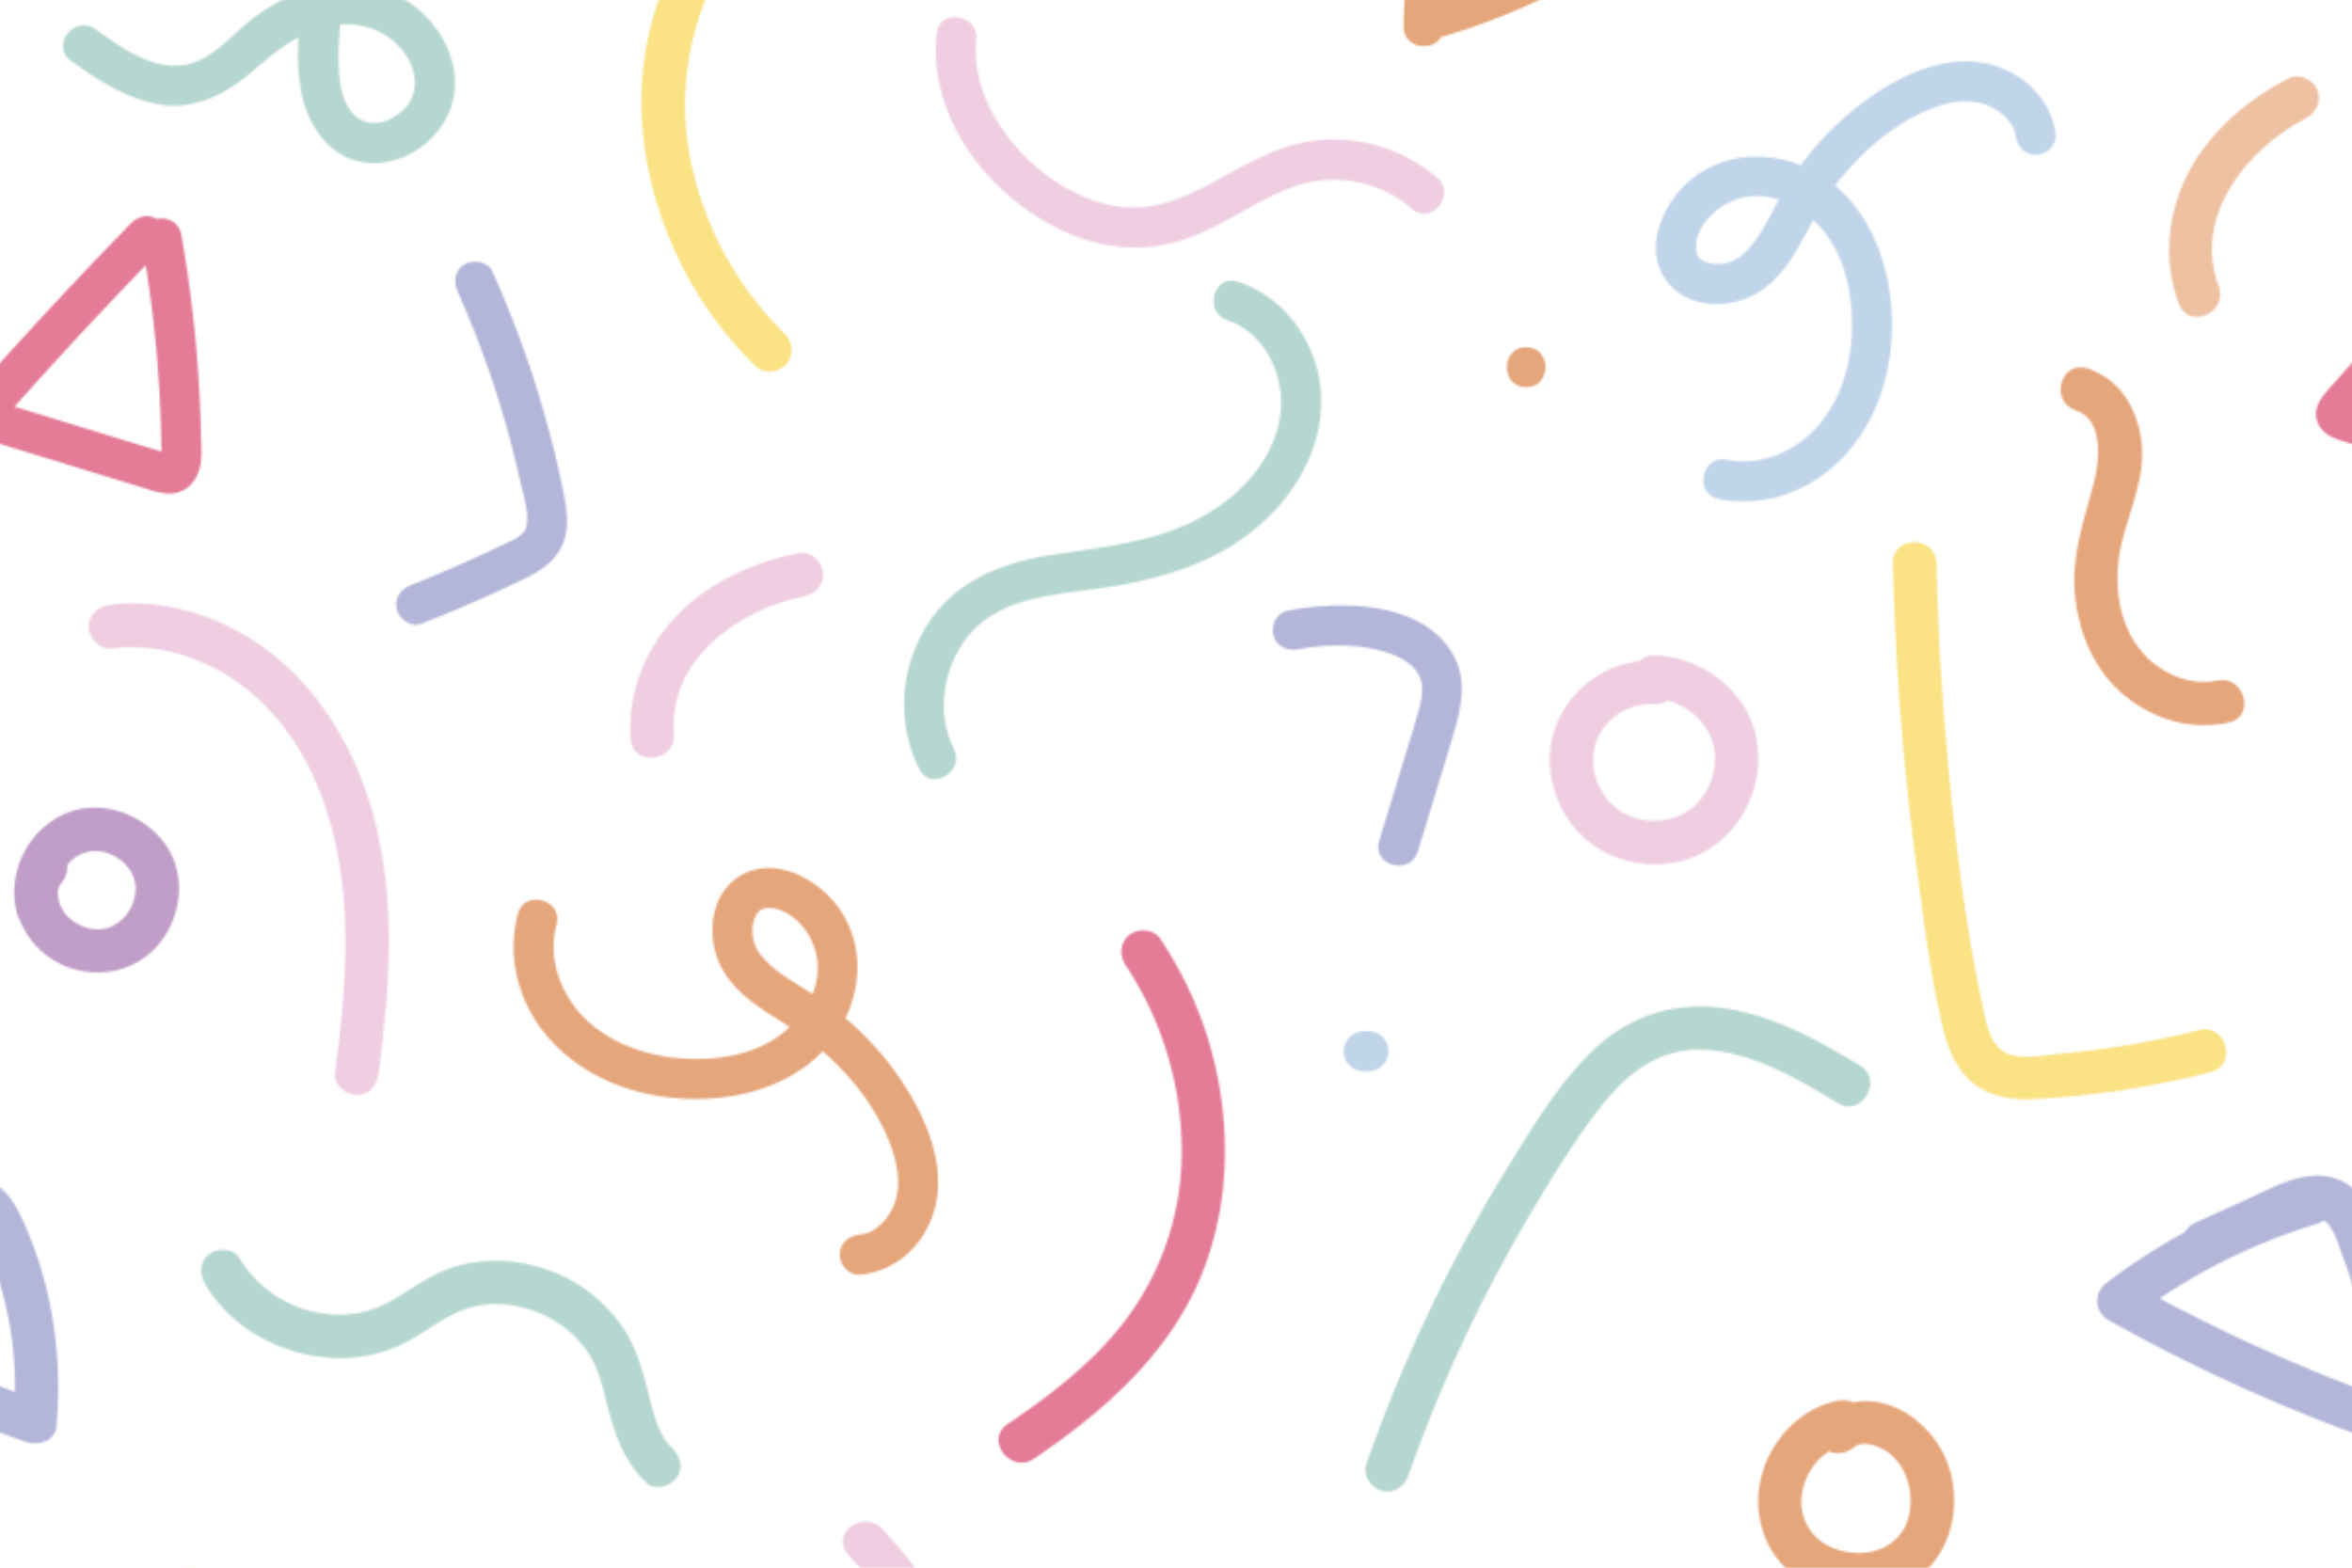 <svg xmlns="http://www.w3.org/2000/svg" xmlns:xlink="http://www.w3.org/1999/xlink" viewBox="0 0 1200 800"><defs><style>.cls-1{fill:none;}.cls-2{fill:#eec1a3;}.cls-3{fill:#c1d5ea;}.cls-4{fill:#e6a67b;}.cls-5{fill:#e47c98;}.cls-6{fill:#fae285;}.cls-7{fill:#efcee1;}.cls-8{fill:#b6d6d0;}.cls-9{fill:#b4b6d9;}.cls-10{fill:#c19ec8;}.cls-11{fill:#f1cb34;}.cls-12{fill:#f4d4cb;}.cls-13{fill:url(#New_Pattern_6);}</style><pattern id="New_Pattern_6" data-name="New Pattern 6" width="1200" height="1200" patternTransform="translate(298.47 80.29)" patternUnits="userSpaceOnUse" viewBox="0 0 1200 1200"><rect class="cls-1" width="1200" height="1200"/><path class="cls-2" d="M883.74,1165.43c-2.26-5.22-9.28-8.56-14.62-5.77-20.44,10.67-38.43,25.6-49.84,45.88-11.87,21.1-14.63,46.47-6.13,69.26,5,13.4,25.38,4.53,20.39-8.86-13.4-36,14.13-70.07,44.44-85.89C883.3,1177.27,886.25,1171.21,883.74,1165.43Z"/><path class="cls-3" d="M714.93,1152.1c18,3.82,32.57,17.35,35.45,35.71.87,5.49-4.36,10.54-9.5,10.89-5.85.4-10-4-10.89-9.5-1.27-8-9-14-16.3-16.35-10.38-3.39-21.7-.2-31.25,4.21-17.42,8.07-32.93,21.94-44.6,37.42,25.47,21.23,33.07,60.26,27,92.22-3.85,20.48-13.82,39.57-30,52.89-15.53,12.78-36.56,18.73-56.38,14.78-12.9-2.57-8.83-22.61,4.09-20,17.73,3.54,35.73-4.6,47.19-18.13,12.26-14.48,17.11-34.33,16.68-53-.38-17-4.76-35.09-16.53-48-1-1.11-2.09-2.18-3.21-3.21-7.3,13.35-13.89,27.5-26.83,36.15-13.3,8.9-34.31,9.77-45.88-2.56-15.3-16.29-5.11-41.13,9.68-53.73,15.36-13.09,36.34-15.29,54.9-8.49.58.21,1.14.45,1.71.68a151.36,151.36,0,0,1,39-37.17C675.34,1156.27,695.33,1148,714.93,1152.1Zm-109.55,76.42q1.86-3.49,3.8-6.91a34.19,34.19,0,0,0-18.73-1,33.61,33.61,0,0,0-17.82,11c-3.88,4.61-7.37,12-5.13,18.08.58,1.55,1.39,2.36,3.39,3.36a18.06,18.06,0,0,0,6,1.38,19.5,19.5,0,0,0,14.64-5.62C597.6,1243.18,601.52,1235.71,605.38,1228.52Z"/><path class="cls-4" d="M1378.21,537.26c-5,17.68-19.52,31.31-38,32.94-5.53.49-10.23-5.06-10.23-10.22,0-5.87,4.73-9.73,10.23-10.22,8.12-.71,14.52-8,17.41-15.15,4.09-10.13,1.68-21.64-2.07-31.46-6.87-17.94-19.66-34.35-34.31-47-22.9,24-62.36,28.89-93.84,20.72-20.17-5.23-38.54-16.48-50.73-33.55-11.69-16.37-16.2-37.76-10.91-57.26,3.44-12.7,23.15-7.27,19.71,5.44-4.73,17.46,2.16,36,14.89,48.32,13.61,13.22,33.09,19.4,51.73,20.24,17,.78,35.34-2.37,49-13.23q1.77-1.41,3.42-3c-12.82-8.19-26.49-15.72-34.24-29.22-8-13.88-7.42-34.89,5.67-45.6,17.29-14.16,41.38-2.31,52.95,13.31,12,16.21,12.78,37.29,4.74,55.35-.25.57-.53,1.1-.8,1.66a151.13,151.13,0,0,1,34.44,41.4C1376.75,497.47,1383.69,518,1378.21,537.26Zm-68.79-114.49c2.23,1.4,4.44,2.81,6.63,4.25a34.13,34.13,0,0,0,2.25-18.61,33.66,33.66,0,0,0-9.72-18.53c-4.34-4.17-11.52-8.17-17.69-6.34-1.59.47-2.45,1.22-3.59,3.16a18.44,18.44,0,0,0-1.78,5.86,19.5,19.5,0,0,0,4.62,15C1295.31,414,1302.51,418.43,1309.42,422.77Z"/><path class="cls-5" d="M277.92,396.68c-5,3.84-5.44,10.55-2.1,15.57a172.49,172.49,0,0,1,28.64,94.31,142.67,142.67,0,0,1-34.64,94.18c-15.48,18-34.64,32.47-54.23,45.69-11.87,8,1.64,25.66,13.47,17.68,36.21-24.43,70.48-54.64,86.51-96.4,13.58-35.39,13.91-74.46,4.3-110.85a194.36,194.36,0,0,0-26.38-58.08C290.17,393.78,282.48,393.2,277.92,396.68Z"/><path class="cls-6" d="M102.77,1305.5c4.14-4.79,3.16-11.45-1.13-15.67a172.49,172.49,0,0,1-47.36-86.45,142.63,142.63,0,0,1,14.62-99.27c11.46-20.8,27.25-38.88,43.72-55.84,10-10.26-6.87-24.77-16.81-14.54-30.44,31.33-57.79,67.92-64.92,112.08-6.05,37.42,1.63,75.73,18.49,109.38a194.68,194.68,0,0,0,37.71,51.45C91.38,1310.85,99,1309.84,102.77,1305.5Z"/><path class="cls-7" d="M574.21,352.58c-18.05,12-43.82,10.44-60.94-2.43-17.58-13.2-25.7-37.88-18.35-58.86a52.33,52.33,0,0,1,43-34.22,10,10,0,0,1,7.69-2.91c24.09.6,47.35,18,52,42.26A55.29,55.29,0,0,1,574.21,352.58Zm.28-56.39a32.65,32.65,0,0,0-22.33-18.91,10.17,10.17,0,0,1-6.54,1.75c-14.61-.69-28.9,9.42-30.92,24.45-1.73,12.88,4.86,26,16.54,31.8,11.15,5.5,25.85,4.17,35-4.54S579.28,308,574.49,296.19Z"/><path class="cls-6" d="M823.51,445.38a448.25,448.25,0,0,1-71.46,12.1c-8.4.7-21.43,3.66-29-1.54-6-4.17-7.88-13.1-9.34-19.81-10.35-47.57-15.87-96.73-19.85-145.2q-3.42-41.81-4.33-83.76c-.32-14.28-22.55-14.33-22.23,0A1429.65,1429.65,0,0,0,680.22,368.6c3.45,25.22,6.69,51,12.62,75.77,2.38,9.92,6.46,20.38,14.35,27.23,9.11,7.91,20.64,9.54,32.32,9a460.92,460.92,0,0,0,89.91-13.77C843.28,463.32,837.4,441.88,823.51,445.38Z"/><path class="cls-8" d="M650.42,463.41C629,450.48,606,437.7,580.81,434.17c-25.65-3.61-49.31,4.49-67.72,22.66-17.29,17.06-30.33,39.13-43,59.67a761.26,761.26,0,0,0-37.19,67.84,794.88,794.88,0,0,0-34.25,82.44c-2,5.66,2.29,12.16,7.78,13.66,6.14,1.68,11.67-2.1,13.66-7.78a750.06,750.06,0,0,1,60.4-130.32c11.58-19.77,23.65-39.84,37.78-57.9,12.8-16.35,28.79-29.34,50.5-29.09,25.47.3,49.29,14.51,70.45,27.27C651.5,490,662.66,470.8,650.42,463.41Z"/><path class="cls-9" d="M914.66,655.5a874.39,874.39,0,0,1-136.94-61.88c-7.61-4.27-8.34-14-1.38-19.28a315.24,315.24,0,0,1,39.78-25.79,13.48,13.48,0,0,1,5.94-5.11l27.71-12.57c7.6-3.45,15.24-7.58,23.37-9.69s16.49-2.32,24,1.61c9.35,4.89,13.94,14.6,17.89,23.85,13.55,31.75,18.36,66.58,15.33,100.87C929.68,655.37,920.74,657.64,914.66,655.5ZM887,542.51a11.58,11.58,0,0,1-3.6,1.81,299.1,299.1,0,0,0-80,38A873,873,0,0,0,909.18,630a187.35,187.35,0,0,0-12.48-69.49c-1.94-5.07-4.32-14.45-9.12-17.62C887.38,542.73,887.18,542.62,887,542.51Z"/><path class="cls-4" d="M683.57,721.72c-15.77,14.34-39.16,15.92-58,7.12-19.94-9.29-29.91-30.33-26.23-51.7,3.47-20.19,19.49-38.8,40-42.61a13.26,13.26,0,0,1,7.7.81c19.79-3.88,40.29,10.93,47.88,30.42C702.11,684.29,698.67,708,683.57,721.72Zm-9.63-48.82a28.64,28.64,0,0,0-9.39-12.29c-4.16-2.82-12.34-6.1-17-2.44-3.8,3-8.66,4.19-12.83,2.1a31.55,31.55,0,0,0-14.07,23.89,25.11,25.11,0,0,0,16.48,25.62C648.21,714,661,713,669.29,704.61,677.22,696.57,678,683.51,673.94,672.9Z"/><path class="cls-7" d="M1091.59,334.11c-10.76-38.14-33.77-73.72-69.42-92.69-19.59-10.43-42.1-15.78-64.27-13.07-5.95.73-11.11,4.59-11.11,11.12,0,5.43,5.12,11.84,11.11,11.11,34.4-4.22,67.69,12.88,88.36,40,22.53,29.59,30.74,67.43,31.45,104,.47,24.36-2,48.64-5.24,72.76-.79,6,5.67,11.11,11.12,11.11,6.65,0,10.32-5.14,11.11-11.11C1100.54,423.18,1103.84,377.53,1091.59,334.11Z"/><path class="cls-10" d="M979.74,404.58c-14.08,13.82-36.6,15-52.72,3.92a42.06,42.06,0,0,1-15.36-19.28,11.91,11.91,0,0,1-1.41-3.23c-5.87-21.52,6.53-45.22,27.78-52.28,18.13-6,39.29,3,49.17,18.86C997.37,368.94,993.22,391.35,979.74,404.58Zm-9-31.28c.06-11.44-11.78-20.35-22.54-19.19a18.1,18.1,0,0,0-12.33,7.06,12.54,12.54,0,0,1-3.08,9.23,7.69,7.69,0,0,0-1.72,4.24,19.4,19.4,0,0,0,.65,5.44,2.1,2.1,0,0,1,.06.24,18.26,18.26,0,0,0,2.82,5.4,22.57,22.57,0,0,0,15,8.15C961,395.08,970.65,384.71,970.7,373.3Z"/><path class="cls-4" d="M832.72,267c-14.84,3.17-30.49-4.47-39.63-16.12-10.18-13-12.77-31.05-10.44-47,2.78-18.94,13.17-36.7,11.68-56.29-1.32-17.54-10.28-34.22-27.79-39.88-13.64-4.4-19.49,17.05-5.91,21.43,14.22,4.6,12.19,25.47,9.23,36.83-5.13,19.64-11.91,37.87-9.59,58.59,2.14,19.09,10.12,37.69,25.22,50.08s34,17.89,53.14,13.81C852.61,285.47,846.7,264,832.72,267Z"/><path class="cls-8" d="M1232.7,632.1c-2.79-10.93-5.48-21.78-11.27-31.56a77,77,0,0,0-43.71-33.88c-18.45-5.57-38.38-4.86-55.54,4.19-9.91,5.22-18.75,12.53-29.28,16.53a52,52,0,0,1-23,3,59.6,59.6,0,0,1-46.28-28.7c-3.09-5.15-11.26-5.21-15.47-1.85-5.14,4.09-4.81,10.41-1.72,15.58,19.84,33.09,66.14,47,100.4,30.18,10.53-5.18,19.67-13,30.63-17.31a48.2,48.2,0,0,1,22.83-2.77c16.51,1.84,32.4,10.69,41.59,24.89,5.85,9,7.77,20,10.52,30.27,3.68,13.68,8.49,25.55,18.79,35.57,4.3,4.18,12.19,2.14,15.39-2.21,3.9-5.3,2-11.34-2.32-15.54C1237.36,651.79,1235,641,1232.7,632.1Z"/><path class="cls-11" d="M1073.43,868.72c-2.43-9.59-5.38-19.05-8.75-28.35a457.21,457.21,0,0,0-25-56c-10.47-20-22-39.48-33.55-58.91-7.3-12.28-26.52-1.12-19.19,11.22,18.62,31.32,37.61,62.87,51.39,96.69,7,17.12,13,35,16.4,53.19,1.58,8.58.71,16.05-4,23.47-4.55,7.23-10.62,13.59-16.41,19.85a326,326,0,0,1-46.22,41.38c-4.83,3.54-7.24,9.64-4,15.2,2.79,4.77,10.34,7.56,15.2,4a358.42,358.42,0,0,0,45.91-39.77c13.47-14,29.66-29.8,32.08-50C1078.59,890,1076,879.08,1073.43,868.72Z"/><path class="cls-7" d="M922.17,744.69A70.07,70.07,0,0,0,859.26,740c-17.72,7.36-30.72,22.43-41.42,37.81-10.36,14.88-19.12,31.4-32.18,44.18a67.06,67.06,0,0,1-43.89,19.2c-18.33.87-37.36-4.61-50.9-17.33-4.38-4.1-10.94-5.14-15.7-.9-4.17,3.72-5.29,11.57-.9,15.69,28.12,26.4,72,32.54,106.3,14.48,17.21-9.07,29.68-24.14,40.44-40,10.17-15,19.09-31.53,32.82-43.61,15.61-13.73,37.88-17.12,56.1-6.26C922.2,770.56,934.47,752,922.17,744.69Z"/><path class="cls-5" d="M1236.07,751c-1.51-5.48-8-9.77-13.67-7.76-21.74,7.69-41.65,19.94-55.8,38.42-14.72,19.22-21,43.94-15.8,67.7,3,14,24.49,8.06,21.43-5.9-8.21-37.49,23.84-67.38,56.07-78.79C1234,762.7,1237.74,757.11,1236.07,751Z"/><path class="cls-7" d="M121.47,211.54c-.73-5.64-6.55-10.79-12.46-9.59-22.59,4.59-44,14-60.6,30.28-17.25,17-26.92,40.6-25.07,64.85,1.09,14.26,23.13,11.39,22.05-2.87C42.47,256,78.37,230.8,111.88,224,117.76,222.8,122.28,217.79,121.47,211.54Z"/><path class="cls-2" d="M883.74-34.57c-2.26-5.22-9.28-8.56-14.62-5.77-20.44,10.67-38.43,25.6-49.84,45.88C807.41,26.64,804.65,52,813.15,74.8c5,13.4,25.38,4.53,20.39-8.86C820.14,30,847.67-4.13,878-19.95,883.3-22.73,886.25-28.79,883.74-34.57Z"/><path class="cls-11" d="M1187.93,909.65c-14.3,0-14.33,22.22,0,22.22S1202.25,909.65,1187.93,909.65Z"/><path class="cls-11" d="M567.58,897.3c-9,20.35-32.23,33.51-54.21,32.05-24.73-1.65-45.8-15.88-63.48-32.25-3.28-3-6.54-6.22-9.73-9.55-15,16-26.9,34.28-45,47.33-17.49,12.64-38.65,19.8-60.07,21.55-42.67,3.49-84.38-18.83-107.37-54.47C220,889.9,239.22,878.77,247,890.74c26.65,41.32,81.81,55.68,125.16,32.38,21.44-11.52,34.29-31.17,50.13-48.86,1.08-1.21,2.2-2.4,3.32-3.56C402.05,840.37,387,802.53,402.32,765c2.27-5.58,7.31-9.5,13.67-7.76,5.3,1.46,10,8.11,7.76,13.67-9.58,23.53-4.48,48.94,8.08,70.32A155.36,155.36,0,0,0,442,856.36a118.65,118.65,0,0,1,41.63-19.55c21.25-5.24,45.32-5.27,64.72,6.06C567.54,854.09,576.78,876.45,567.58,897.3Zm-23.78-30c-11.37-11.94-30.89-13.13-46.21-10.68a98.79,98.79,0,0,0-41.08,16.62,169.27,169.27,0,0,0,23.85,20.31c14.83,10.35,34.81,19.12,52.22,9.64C545.64,896.06,555.63,879.7,543.8,867.27Z"/><path class="cls-8" d="M333.23,63.44c-12.52-4.15-17.89,15.59-5.44,19.71,19.45,6.43,29.68,28.93,27,48.34-3.18,23.15-20.91,41.64-40.71,52.34-23.93,12.93-50.74,15.08-77.1,19.23-25.22,4-48.81,13.63-62.78,36.1-13.6,21.88-15.23,50-3.67,73,5.91,11.76,23.55,1.42,17.65-10.32-9-17.87-5.59-40.61,6.34-56.37,15.57-20.56,43.56-22.16,67.06-25.39,27.17-3.72,54.87-11,77.05-27.84,20.53-15.62,35.93-39,37-65.33C376.68,99.42,359.66,72.19,333.23,63.44Z"/><path class="cls-9" d="M1188.59,168.86a530.19,530.19,0,0,0-35.87-110.65c-2.25-5-9.58-6.23-14-3.66-5.19,3-5.93,8.92-3.67,14a505.56,505.56,0,0,1,31.81,96.4c1.54,6.92,4.48,15.25,3.46,22.44-.83,5.84-7.29,7.9-11.95,10.17q-23.21,11.25-47.19,20.72c-5.13,2-8.72,6.84-7.14,12.58,1.34,4.88,7.41,9.18,12.57,7.14,18.21-7.21,36.25-15,53.82-23.64,8.16-4,15.39-9.26,18.63-18.12S1190.4,177.78,1188.59,168.86Z"/><path class="cls-5" d="M991.59,171.15c-6.23,1.43-12.17-1.06-18.07-2.87l-74.18-22.71c-6.26-1.92-12.71-3.6-15.37-10.32s1.42-12.21,5.61-16.93q12.85-14.49,25.94-28.76Q941.35,61.37,968.05,34c3.63-3.72,8.79-5.4,13.41-2.57,5.23-1.09,11.36,1.32,12.56,8.1a659.66,659.66,0,0,1,9.35,82.44q.48,9.54.67,19.08c.1,5.32.73,11-.32,16.27C1002.4,163.9,998.4,169.58,991.59,171.15Zm-7.69-21c0-1.52,0-3.06-.06-4.57a642.68,642.68,0,0,0-7.94-90.5q-16.85,17.43-33.35,35.18-10.47,11.28-20.8,22.69-4.66,5.16-9.3,10.34l-3.54,4c.72.19,1.39.36,2,.54L924.54,132l26.35,8.07,26.35,8.07Z"/><path class="cls-4" d="M480.19,96.88c-13.15,0-13.17,20.44,0,20.44S493.36,96.88,480.19,96.88Z"/><path class="cls-9" d="M442.63,253.25c-16-27.18-57.5-27-84.28-21.9-5.42,1-8.51,7.55-7.13,12.57,1.56,5.68,7.13,8.18,12.57,7.14,13.06-2.5,27.2-2.87,40.21.19,8.11,1.91,18.54,5.69,22,14.13,2.16,5.34.84,11.34-.57,16.68-1.94,7.35-4.35,14.59-6.56,21.86q-6.84,22.47-13.69,44.93c-3.84,12.61,15.88,18,19.71,5.43q8-26.37,16.07-52.74C445.7,285.85,451.68,268.65,442.63,253.25Z"/><path class="cls-12" d="M904.05,968.77c-7.56,20.38-29.53,33.22-51,31.61s-39.1-16.61-45.59-37c-6.39-20.09.78-41.54,18.4-53.15a47.42,47.42,0,0,1,52.43-.08,14.34,14.34,0,0,1,2.09.72C901.64,919.87,911.94,947.49,904.05,968.77Zm-33.47-40a14.18,14.18,0,0,1-4.08-2.23c-9.22-7.18-25-4.31-33.59,4s-9.42,21.48-3.74,32.28c6.12,11.64,17.47,18.51,30.7,17.15,12.34-1.28,24.39-10.11,26.19-22.83A27.22,27.22,0,0,0,870.58,928.72Z"/><path class="cls-3" d="M535.07,731.44a10.11,10.11,0,0,0-2.63-4.51,10.61,10.61,0,0,0-7.22-3h-2.46a11.33,11.33,0,0,0-7.23,3,11.4,11.4,0,0,0-3,7.22l.36,2.72a10.2,10.2,0,0,0,2.63,4.51,10.6,10.6,0,0,0,7.23,3h2.46a11.4,11.4,0,0,0,7.22-3,11.33,11.33,0,0,0,3-7.23C535.31,733.25,535.19,732.34,535.07,731.44Z"/><path class="cls-3" d="M409.6,453.44a10.11,10.11,0,0,0-2.63-4.51,10.58,10.58,0,0,0-7.22-3h-2.46a10.5,10.5,0,0,0-10.22,10.22l.36,2.71a10.15,10.15,0,0,0,2.63,4.51,10.61,10.61,0,0,0,7.23,3h2.46a11.28,11.28,0,0,0,7.22-3,7.58,7.58,0,0,0,2.12-3.29,7.7,7.7,0,0,0,.88-3.93C409.85,455.25,409.72,454.35,409.6,453.44Z"/><path class="cls-10" d="M190.6,994.44a10.11,10.11,0,0,0-2.63-4.51,10.58,10.58,0,0,0-7.22-3h-2.46a9.85,9.85,0,0,0-9.34,6.28,7.63,7.63,0,0,0-.88,3.94l.36,2.71a10.15,10.15,0,0,0,2.63,4.51,10.61,10.61,0,0,0,7.23,3h2.46a11.28,11.28,0,0,0,7.22-3,7.58,7.58,0,0,0,2.12-3.29,7.7,7.7,0,0,0,.88-3.93C190.85,996.25,190.72,995.35,190.6,994.44Z"/><path class="cls-8" d="M950.34,1134.64c13.34,9.58,31.26,22.78,48.7,17.44,12-3.66,20.74-14.37,30.24-21.92a86.1,86.1,0,0,1,27.27-14.81c.57-3.37,1.18-6.69,1.82-9.93,4.15-21.14,10.35-42.85,20.71-61.84,9.91-18.15,24.12-34.3,43.86-41.82,18.14-6.91,38.21-6,54.59,4.8,4.64,3,5,10.28,1.75,14.35-3.6,4.61-9.73,4.78-14.35,1.76-12.6-8.28-30.22-5.54-42.54,1.92-17.11,10.37-26.87,29.14-33.59,47.31a236.24,236.24,0,0,0-10.87,39.95c12.72-.12,25.23,3.37,35.67,11.57,14.24,11.19,23.59,30.37,18.77,48.53-4.31,16.23-19.12,28.64-35.74,30.74-21.23,2.67-36.27-13.79-40.74-33.16-2.27-9.84-2.7-20.31-2.1-30.8-8.51,4.58-16,11-23.6,17.5-14.17,12.18-30.69,20.41-49.74,16.32-15.89-3.41-29.69-12.46-42.71-21.8C927,1143,939.7,1127,950.34,1134.64Zm157.88,12.54c-7.71-11-20.1-15.82-33.11-14.9a148.68,148.68,0,0,0-.79,20.55c.31,7.72,1.17,16.56,5.83,23,7,9.72,18.07,7.84,26.43.67a19.21,19.21,0,0,0,6.53-12.38C1113.71,1158.13,1111.64,1152.09,1108.22,1147.18Z"/><path class="cls-3" d="M714.93-47.9c18,3.82,32.57,17.35,35.45,35.71.87,5.49-4.36,10.54-9.5,10.89-5.85.4-10-4-10.89-9.5-1.27-8-9-13.95-16.3-16.35-10.38-3.39-21.7-.2-31.25,4.21C665-14.87,649.51-1,637.84,14.48c25.47,21.23,33.07,60.26,27,92.22-3.85,20.48-13.82,39.57-30,52.89-15.53,12.78-36.56,18.73-56.38,14.78-12.9-2.57-8.83-22.61,4.09-20,17.73,3.54,35.73-4.6,47.19-18.13,12.26-14.48,17.11-34.33,16.68-53-.38-17-4.76-35.09-16.53-48-1-1.11-2.09-2.18-3.21-3.21-7.3,13.35-13.89,27.5-26.83,36.15-13.3,8.9-34.31,9.77-45.88-2.56-15.3-16.29-5.11-41.13,9.68-53.73C579-1.23,600-3.43,618.57,3.37c.58.21,1.14.45,1.71.68a151.36,151.36,0,0,1,39-37.17C675.34-43.73,695.33-52,714.93-47.9ZM605.38,28.52q1.86-3.49,3.8-6.91a34.19,34.19,0,0,0-18.73-1,33.61,33.61,0,0,0-17.82,11c-3.88,4.61-7.37,12-5.13,18.08.58,1.55,1.39,2.36,3.39,3.36a18.06,18.06,0,0,0,6,1.38,19.5,19.5,0,0,0,14.64-5.62C597.6,43.18,601.52,35.71,605.38,28.52Z"/><path class="cls-4" d="M178.21,537.26c-5,17.68-19.52,31.31-38,32.94-5.54.49-10.23-5.06-10.23-10.22,0-5.87,4.73-9.73,10.23-10.22,8.12-.71,14.52-8,17.41-15.15,4.09-10.13,1.68-21.64-2.07-31.46-6.87-17.94-19.66-34.35-34.31-47-22.9,24-62.36,28.89-93.84,20.72C7.2,471.6-11.17,460.35-23.36,443.28-35,426.91-39.56,405.52-34.27,386c3.44-12.7,23.15-7.27,19.71,5.44-4.73,17.46,2.16,36,14.89,48.32C13.94,453,33.42,459.18,52.06,460c17,.78,35.34-2.37,49-13.23q1.77-1.41,3.42-3C91.67,435.61,78,428.08,70.25,414.58c-8-13.88-7.42-34.89,5.67-45.6,17.29-14.16,41.38-2.31,53,13.31,12,16.21,12.78,37.29,4.74,55.35-.25.57-.53,1.1-.8,1.66a151.13,151.13,0,0,1,34.44,41.4C176.75,497.47,183.69,518,178.21,537.26ZM109.42,422.77c2.23,1.4,4.44,2.81,6.63,4.25a34.13,34.13,0,0,0,2.25-18.61,33.66,33.66,0,0,0-9.72-18.53c-4.34-4.17-11.52-8.17-17.69-6.34-1.59.47-2.45,1.22-3.59,3.16a18.44,18.44,0,0,0-1.78,5.86,19.5,19.5,0,0,0,4.62,15C95.31,414,102.51,418.43,109.42,422.77Z"/><path class="cls-5" d="M347.1,1059.83c-1.51,18.7-16,35.53-34.42,39.64-19.48,4.36-39.75-5.77-49.7-22.76-10.42-17.78-8.61-41.26,6-56.13,13.83-14.08,37.25-17.31,52.38-3.71C337.29,1024.47,348.53,1042,347.1,1059.83Zm-40.67-26.44a9.14,9.14,0,0,1-6.24-5c-9.27-1.29-19.46,7.07-22.31,15.78-4.7,14.35,4.46,30.83,18.82,35,12.72,3.71,26.75-4.83,29.62-17.81S318.92,1035.88,306.43,1033.39Z"/><path class="cls-7" d="M434.72,1210.33a81.9,81.9,0,0,0-59.21-19.2c-19.86,1.51-37,11.73-54,21s-33.69,16.38-53.28,12.28c-18.61-3.89-36.24-15.88-48.57-30.13-13-15-22-34.16-20-54.4,1.32-13-18.91-16-20.24-2.9-4.3,42.62,25.58,81.25,62.33,99.52,20.62,10.25,43.56,12.61,65.37,4.91,18.61-6.56,34.49-18.91,52.91-25.92a61.11,61.11,0,0,1,62,10.8C432,1234.93,444.68,1218.88,434.72,1210.33Z"/><path class="cls-4" d="M506.63,1106.86c-4.45,7.41-15.56,10.9-23,14.31a339.6,339.6,0,0,1-46.8,17.45c-4.53,7.63-19.08,5.87-19.11-5.22,0-21.47,3.1-43.4,10.22-63.7,5.05-14.41,17.22-31.43,34.89-25.77,8.4,2.69,14.22,9.63,19.84,16,6.09,6.93,11.85,14.14,17.37,21.53S512.23,1097.54,506.63,1106.86Zm-21.45-9.09c.43-.22.91-.53,1.41-.85-1.95-3-4.77-5.89-6.55-8.2-3.79-4.89-7.75-9.65-11.83-14.3-2.91-3.31-6.8-9.46-11.17-10.94-1.52-.52-3.15.8-4.58,2.53-6.46,7.81-8.44,20.08-10.51,29.67a166.26,166.26,0,0,0-3.1,21q11.22-3.53,22.16-7.87c5.31-2.12,10.54-4.43,15.71-6.87Q481,1099.92,485.18,1097.77Z"/><path class="cls-3" d="M58.93,910.9c1.09-8.57,9.85-16.25,15.29-22.37A338.36,338.36,0,0,1,110,853.69c1.07-8.81,15.09-13.07,19.59-2.93,8.7,19.62,14.66,41,16.34,62.41,1.18,15.23-3.08,35.71-21.54,37.66-8.77.92-16.9-3.09-24.62-6.68-8.37-3.89-16.55-8.17-24.58-12.7S57.57,921.7,58.93,910.9Zm23.3-.33c-.3.37-.62.85-1,1.35,3,1.94,6.74,3.46,9.31,4.86,5.43,3,11,5.71,16.58,8.31,4,1.86,10,5.92,14.64,5.51,1.6-.14,2.55-2,3.17-4.16,2.76-9.75-.38-21.77-2.35-31.39A166.76,166.76,0,0,0,117,874.59q-8.85,7.75-17.11,16.14c-4,4.08-7.86,8.3-11.61,12.62C86.24,905.73,84.21,908.13,82.23,910.57Z"/><path class="cls-7" d="M285.4,776.82l-54.71,33.09C222,815.14,213,821.18,202,818.14c-8.93-2.45-13.89-9.9-16.88-17.28s-5.06-15.23-8.15-22.69a197.11,197.11,0,0,0-11.41-23.09,220.53,220.53,0,0,0-30.71-41.32c-4-4.24-4.68-10.28,0-14.46,4.11-3.67,12.2-4.22,16.19,0,23,24.32,40.59,52.18,51.51,82.5,2,5.45,4.36,11.47,6.28,16.51a18,18,0,0,1,3-1.64c4-2.34,8-4.81,12-7.22l50.08-30.28C286.09,751.77,297.54,769.49,285.4,776.82Zm-76,21.95a1.69,1.69,0,0,1-.39-.06C209.85,800.72,210,798.81,209.38,798.77Z"/><path class="cls-10" d="M804.25,1079.93Q743.5,1058.22,684.49,1032c-18-8-36.74-15.62-53.7-25.78-11.29-6.77-24.16-16.45-25.95-30.48-1.36-10.71,4.16-21.27,8.55-30.66q8.08-17.29,16.19-34.6c2.33-5,1.4-11-3.67-14-4.43-2.59-11.64-1.35-14,3.67Q604.25,916.6,596.59,933c-4.82,10.33-10,20.72-11.68,32.11-2.88,19.82,6.77,37.18,22,49.33,15.55,12.44,34.1,20.19,52.07,28.41q32.49,14.84,65.56,28.36,36.82,15.07,74.32,28.46c5.19,1.85,11.18-2.1,12.57-7.14C812.94,1086.84,809.47,1081.8,804.25,1079.93Z"/><path class="cls-8" d="M32.7,632.1c-2.79-10.93-5.48-21.78-11.27-31.56a77,77,0,0,0-43.71-33.88c-18.45-5.57-38.38-4.86-55.54,4.19-9.91,5.22-18.75,12.53-29.28,16.53a52,52,0,0,1-23,3,59.6,59.6,0,0,1-46.28-28.7c-3.09-5.15-11.26-5.21-15.47-1.85-5.14,4.09-4.81,10.41-1.72,15.58,19.84,33.09,66.14,47,100.4,30.18,10.53-5.18,19.67-13,30.63-17.31a48.2,48.2,0,0,1,22.83-2.77c16.51,1.84,32.4,10.69,41.59,24.89,5.85,9,7.77,20,10.52,30.27,3.68,13.68,8.49,25.55,18.79,35.57,4.3,4.18,12.19,2.14,15.39-2.21,3.9-5.3,2-11.34-2.32-15.54C37.36,651.79,35,641,32.7,632.1Z"/><path class="cls-5" d="M36.07,751c-1.51-5.48-8-9.77-13.67-7.76C.66,751-19.25,763.21-33.4,781.69c-14.72,19.22-21,43.94-15.8,67.7,3.05,14,24.49,8.06,21.43-5.9C-36,806-3.93,776.11,28.3,764.7,34,762.7,37.74,757.11,36.07,751Z"/><path class="cls-6" d="M102.77,105.5c4.14-4.79,3.16-11.45-1.13-15.67A172.49,172.49,0,0,1,54.28,3.38,142.63,142.63,0,0,1,68.9-95.89c11.46-20.8,27.25-38.88,43.72-55.84,10-10.26-6.87-24.77-16.81-14.54C65.37-134.94,38-98.35,30.89-54.19,24.84-16.77,32.52,21.54,49.38,55.19a194.68,194.68,0,0,0,37.71,51.45C91.38,110.85,99,109.84,102.77,105.5Z"/><path class="cls-8" d="M950.34-65.36c13.34,9.58,31.26,22.78,48.7,17.44,12-3.66,20.74-14.37,30.24-21.92a86.1,86.1,0,0,1,27.27-14.81c.57-3.37,1.18-6.69,1.82-9.93,4.15-21.14,10.35-42.85,20.71-61.84,9.91-18.15,24.12-34.3,43.86-41.82,18.14-6.91,38.21-5.95,54.59,4.8,4.64,3,5,10.28,1.75,14.35-3.6,4.61-9.73,4.78-14.35,1.76-12.6-8.28-30.22-5.55-42.54,1.92-17.11,10.37-26.87,29.14-33.59,47.31a236.24,236.24,0,0,0-10.87,39.95c12.72-.12,25.23,3.37,35.67,11.57,14.24,11.19,23.59,30.37,18.77,48.53-4.31,16.23-19.12,28.64-35.74,30.74-21.23,2.67-36.27-13.79-40.74-33.16-2.27-9.84-2.7-20.31-2.1-30.8-8.51,4.58-16,11-23.6,17.5C1016-31.59,999.5-23.36,980.45-27.45c-15.89-3.41-29.69-12.46-42.71-21.8C927-57,939.7-73,950.34-65.36Zm157.88,12.54c-7.71-11-20.1-15.82-33.11-14.9a148.68,148.68,0,0,0-.79,20.55c.31,7.72,1.17,16.56,5.83,23,7,9.72,18.07,7.84,26.43.67a19.21,19.21,0,0,0,6.53-12.38C1113.71-41.87,1111.64-47.91,1108.22-52.82Z"/><path class="cls-7" d="M434.72,10.33a81.9,81.9,0,0,0-59.21-19.2c-19.86,1.5-37,11.73-54,21S287.79,28.56,268.2,24.46C249.59,20.57,232,8.58,219.63-5.67c-13-15-22-34.16-20-54.4,1.32-13.05-18.91-16-20.24-2.9-4.3,42.62,25.58,81.25,62.33,99.52,20.62,10.25,43.56,12.61,65.37,4.91C325.74,34.9,341.62,22.55,360,15.54a61.11,61.11,0,0,1,62,10.8C432,34.93,444.68,18.88,434.72,10.33Z"/></pattern></defs><title>Asset 1</title><g id="Layer_2" data-name="Layer 2"><g id="Graphic_Elements" data-name="Graphic Elements"><polygon class="cls-13" points="0 800 0 0 1200 0 1200 800 0 800"/></g></g></svg>